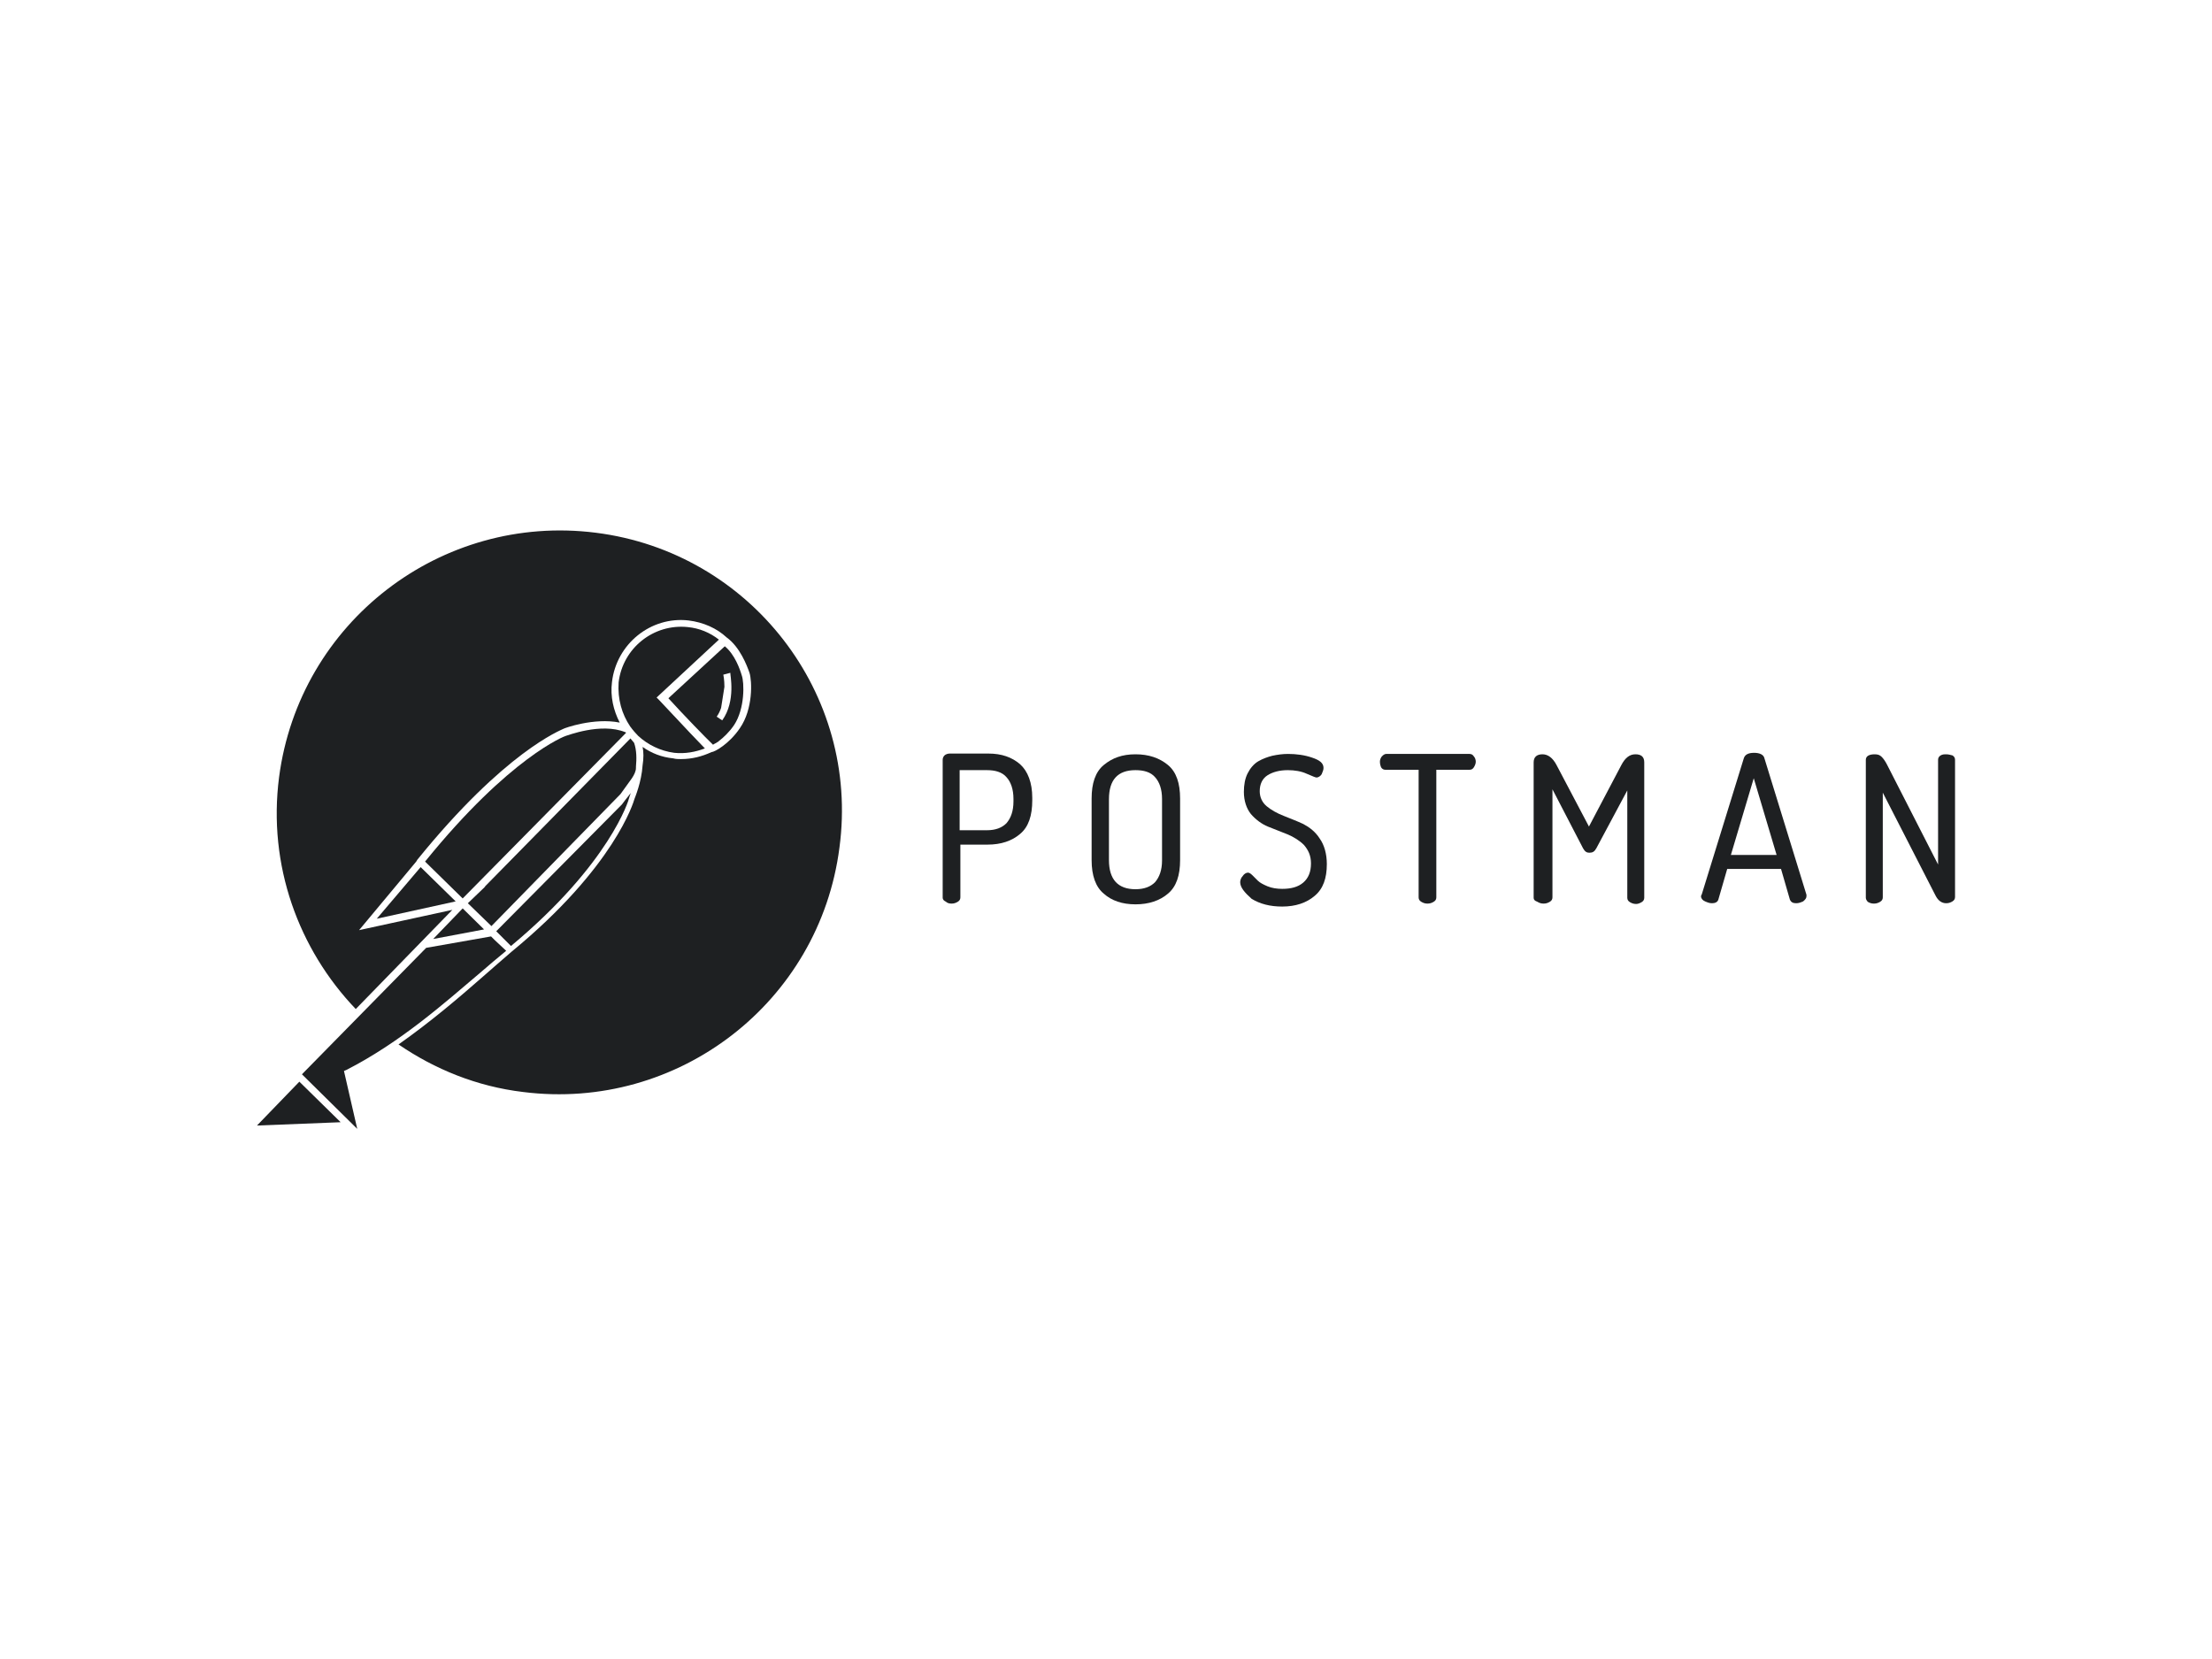 <?xml version="1.0" encoding="utf-8"?>
<!-- Generator: Adobe Illustrator 26.0.3, SVG Export Plug-In . SVG Version: 6.00 Build 0)  -->
<svg version="1.0" id="katman_1" xmlns="http://www.w3.org/2000/svg" xmlns:xlink="http://www.w3.org/1999/xlink" x="0px" y="0px"
	 viewBox="0 0 600 450" style="enable-background:new 0 0 600 450;" xml:space="preserve">
<style type="text/css">
	.st0{fill:#1E2022;}
</style>
<g>
	<path class="st0" d="M260.3,225.2h7.4c2.4,0,4.1-0.7,5.3-1.9c1.2-1.4,1.9-3.3,1.9-5.9v-0.7c0-2.6-0.7-4.6-1.9-5.9
		c-1.2-1.4-3.1-1.9-5.3-1.9h-7.4C260.3,209,260.3,225.2,260.3,225.2z M255.7,243.5v-37.4c0-0.5,0.2-0.9,0.5-1.2
		c0.3-0.3,0.9-0.5,1.4-0.5h10.5c3.6,0,6.4,1,8.6,2.9c2.1,1.9,3.3,5,3.3,9.1v0.7c0,4.1-1,7.2-3.3,9.1c-2.2,1.9-5.2,2.9-8.8,2.9h-7.4
		v14.3c0,0.5-0.2,0.9-0.7,1.2c-0.5,0.3-1,0.5-1.7,0.5s-1.2-0.2-1.5-0.5C256,244.3,255.7,244,255.7,243.5z"/>
	<path class="st0" d="M300.8,233.3c0,5.2,2.4,7.9,7.2,7.9c2.4,0,4.1-0.7,5.3-1.9c1.2-1.4,1.9-3.3,1.9-5.9v-16.7
		c0-2.6-0.7-4.6-1.9-5.9c-1.2-1.4-3.1-1.9-5.3-1.9c-4.8,0-7.2,2.6-7.2,7.9V233.3z M296.1,233.3v-16.7c0-4.1,1-7.2,3.3-9.1
		s5-2.9,8.6-2.9c3.6,0,6.5,1,8.8,2.9s3.3,5,3.3,9.1v16.7c0,4.1-1,7.2-3.3,9.1c-2.2,1.9-5.2,2.9-8.8,2.9c-3.6,0-6.5-1-8.6-2.9
		C297.2,240.6,296.1,237.5,296.1,233.3z"/>
	<path class="st0" d="M336.4,239.3c0-0.5,0.2-1.2,0.7-1.7c0.3-0.5,0.9-0.9,1.4-0.9c0.3,0,0.7,0.2,1.2,0.7c0.5,0.5,1,1,1.5,1.5
		c0.5,0.5,1.4,1,2.6,1.5s2.6,0.7,4,0.7c2.4,0,4.3-0.5,5.7-1.7c1.4-1.2,2.1-2.9,2.1-5.2c0-2.1-0.7-3.6-1.9-5
		c-1.2-1.2-2.8-2.2-4.5-2.9c-1.7-0.7-3.6-1.4-5.3-2.1c-1.7-0.7-3.3-1.9-4.6-3.4c-1.2-1.5-1.9-3.6-1.9-6c0-1.9,0.3-3.6,1-5
		c0.7-1.4,1.7-2.6,2.9-3.3c1.2-0.7,2.6-1.2,3.8-1.5c1.4-0.3,2.8-0.5,4.3-0.5c2.2,0,4.5,0.3,6.5,1c2.1,0.7,3.1,1.5,3.1,2.8
		c0,0.5-0.2,1-0.5,1.7c-0.3,0.5-0.9,0.9-1.4,0.9c-0.2,0-1-0.3-2.6-1c-1.5-0.7-3.3-1-5.2-1c-2.2,0-4.1,0.5-5.5,1.4
		c-1.4,0.9-2.1,2.4-2.1,4.3c0,1.7,0.7,3.1,1.9,4.1c1.2,1,2.8,1.9,4.6,2.6c1.7,0.7,3.6,1.4,5.3,2.2c1.7,0.9,3.3,2.1,4.5,4
		c1.2,1.7,1.9,4.1,1.9,6.9c0,3.8-1,6.7-3.3,8.6c-2.2,1.9-5.2,2.9-8.8,2.9c-3.3,0-6-0.7-8.3-2.1C337.6,242.1,336.4,240.7,336.4,239.3
		z"/>
	<path class="st0" d="M374.3,206.6c0-0.5,0.2-1,0.5-1.4c0.3-0.3,0.7-0.7,1.2-0.7h22.6c0.5,0,0.9,0.2,1.2,0.7
		c0.3,0.3,0.5,0.9,0.5,1.4c0,0.5-0.2,1-0.5,1.5s-0.7,0.7-1.2,0.7h-9v34.6c0,0.5-0.2,0.9-0.7,1.2s-1,0.5-1.7,0.5s-1.2-0.2-1.7-0.5
		c-0.5-0.3-0.7-0.7-0.7-1.2v-34.6h-9c-0.5,0-0.9-0.2-1.2-0.7C374.5,207.8,374.3,207.3,374.3,206.6z"/>
	<path class="st0" d="M416,243.5v-36.7c0-1.5,0.9-2.2,2.4-2.2s2.8,1,3.8,2.9l8.8,16.7l8.8-16.7c1-1.9,2.2-2.9,3.8-2.9
		s2.4,0.7,2.4,2.2v36.7c0,0.5-0.2,0.9-0.7,1.2c-0.5,0.3-1,0.5-1.5,0.5c-0.7,0-1.2-0.2-1.7-0.5c-0.5-0.3-0.7-0.7-0.7-1.2v-29.1
		l-8.4,15.7c-0.5,0.9-1,1.2-1.9,1.2c-0.7,0-1.2-0.3-1.7-1.2l-8.3-16v29.3c0,0.5-0.2,0.9-0.7,1.2c-0.5,0.3-1,0.5-1.7,0.5
		s-1.2-0.2-1.7-0.5C416.2,244.3,416,244,416,243.5z"/>
	<path class="st0" d="M469.5,231.9h12.4l-6.2-20.8L469.5,231.9z M461.4,243.1c0,0,0-0.2,0.2-0.5l11.4-36.9c0.3-1,1.2-1.5,2.8-1.5
		c1.5,0,2.6,0.5,2.8,1.5l11.4,37v0.2v0.2c0,0.5-0.3,0.9-0.9,1.4c-0.7,0.3-1.2,0.5-1.9,0.5c-0.9,0-1.4-0.3-1.7-1l-2.4-8.3h-14.6
		l-2.4,8.3c-0.2,0.7-0.9,1-1.7,1c-0.7,0-1.2-0.2-1.9-0.5C461.8,244.2,461.4,243.7,461.4,243.1z"/>
	<path class="st0" d="M506.1,243.5v-37.4c0-1,0.9-1.5,2.4-1.5c0.9,0,1.4,0.2,1.9,0.7c0.5,0.5,1,1.2,1.5,2.2l13.8,27v-28.4
		c0-0.5,0.2-0.9,0.7-1.2c0.5-0.3,1-0.3,1.5-0.3c0.7,0,1.2,0.2,1.7,0.3c0.5,0.3,0.7,0.7,0.7,1.2v37.2c0,0.5-0.2,0.9-0.7,1.2
		c-0.5,0.3-1,0.5-1.7,0.5c-1.2,0-2.2-0.7-2.9-2.1l-14.3-27.9v28.4c0,0.5-0.2,0.9-0.7,1.2c-0.5,0.3-1,0.5-1.7,0.5s-1.2-0.2-1.7-0.5
		C506.4,244.3,506.1,244,506.1,243.5z"/>
	<g>
		<path class="st0" d="M138.6,256.6c26.9-22.4,32-39.8,32-40c0,0,0.2-0.7,0.5-1.5c-1.2,1.5-2.2,2.8-2.4,3.1l-34.1,34.4L138.6,256.6z
			"/>
		<path class="st0" d="M172.5,208.3c0-0.2,0-0.2,0-0.3c0.2-2.2,0.2-4.5-0.5-6.5l-1-1.2l-39.6,40.3l0.3-0.2l-4.8,4.6l6.4,6.2l35-35.8
			l3.1-4.3C172,210.2,172.5,209.2,172.5,208.3z"/>
		<path class="st0" d="M153.5,199.6c-0.2,0-15.2,5.7-38.2,34.1l10.2,10l44.3-44.9c0,0,0-0.2-0.2-0.2
			C163,195.9,153.7,199.6,153.5,199.6z"/>
		<path class="st0" d="M170.9,197c0.7,1,1.7,2.1,2.2,2.6l0,0c2.6,2.4,6,4.1,9.8,4.6c2.9,0.3,5.7-0.2,8.3-1.2
			c-1.5-1.5-4.8-5-12.4-13.1l-0.7-0.7l16.9-15.7c-2.4-1.9-5.3-3.1-8.4-3.4c-9.3-1-17.7,5.7-18.8,15l0,0
			C167.5,189.7,168.7,193.7,170.9,197z"/>
		<polygon class="st0" points="69.7,305.3 92.4,304.4 81.2,293.4 		"/>
		<path class="st0" d="M161.6,144.5c-42-5.3-80.4,24.3-85.9,66.3c-3.1,23.9,5.3,46.7,20.8,62.9l26.2-26.9l-25.3,5.5l15.5-18.6
			l0.3-0.5c23.8-29.4,38.9-35.1,39.6-35.5c0.3-0.2,8.3-3.1,15.3-1.7c-1.7-3.3-2.6-7.1-2.1-11l0,0c1.2-10.3,10.5-17.9,20.8-16.7
			c4,0.5,7.6,2.1,10.3,4.6c3.6,2.6,5.5,7.6,6.2,9.6c0.7,2.2,1,9.8-2.6,15c-2.9,4.3-6.9,6.5-7.7,6.5l0,0c-2.6,1.2-5.3,1.9-8.3,1.9
			c-0.7,0-1.4,0-2.1-0.2c-3.1-0.3-5.9-1.4-8.3-3.1c0.3,1.4,0.3,3.1,0,5c-0.3,4.6-2.1,8.8-2.2,9.1c-0.2,0.7-5.3,18.4-33.4,41.5l0,0
			c-2.4,2.1-5,4.3-7.7,6.7c-6.5,5.7-14.1,12.2-22.9,18.4c9.8,6.7,21.2,11.4,33.8,12.9c42,5.3,80.4-24.3,85.8-66.3
			C233.3,188.2,203.6,149.8,161.6,144.5z"/>
		<polygon class="st0" points="102.2,249.2 123.6,244.5 114.1,235.2 		"/>
		<polygon class="st0" points="131.3,252.1 125.5,246.4 117.5,254.7 		"/>
		<path class="st0" d="M81.9,291.4l15,14.8l-3.6-15.7l0.7-0.3c14.8-7.6,26.5-18.1,36.2-26.3c2.4-2.1,4.8-4.1,7.1-6l-3.1-2.9l-1-1
			l-17.6,3.1L81.9,291.4z"/>
	</g>
	<path class="st0" d="M201.2,183.2c-0.5-1.7-1.9-5.7-4.6-7.9l-15.3,14.1c4.1,4.5,10.2,10.8,12.1,12.6c0.3-0.2,0.5-0.3,0.9-0.5
		c0.2-0.2,0.3-0.2,0.5-0.3l0.2-0.2c1.2-0.9,2.8-2.4,4.1-4.3C202.1,192.2,201.9,185.1,201.2,183.2z M195.9,195.4l-1.5-1
		c0.5-0.7,0.9-1.5,1.2-2.4l0.9-5.7c0-1.9-0.3-3.3-0.3-3.3l1.9-0.5C198,182.9,199.7,190.1,195.9,195.4z"/>
</g>
</svg>
